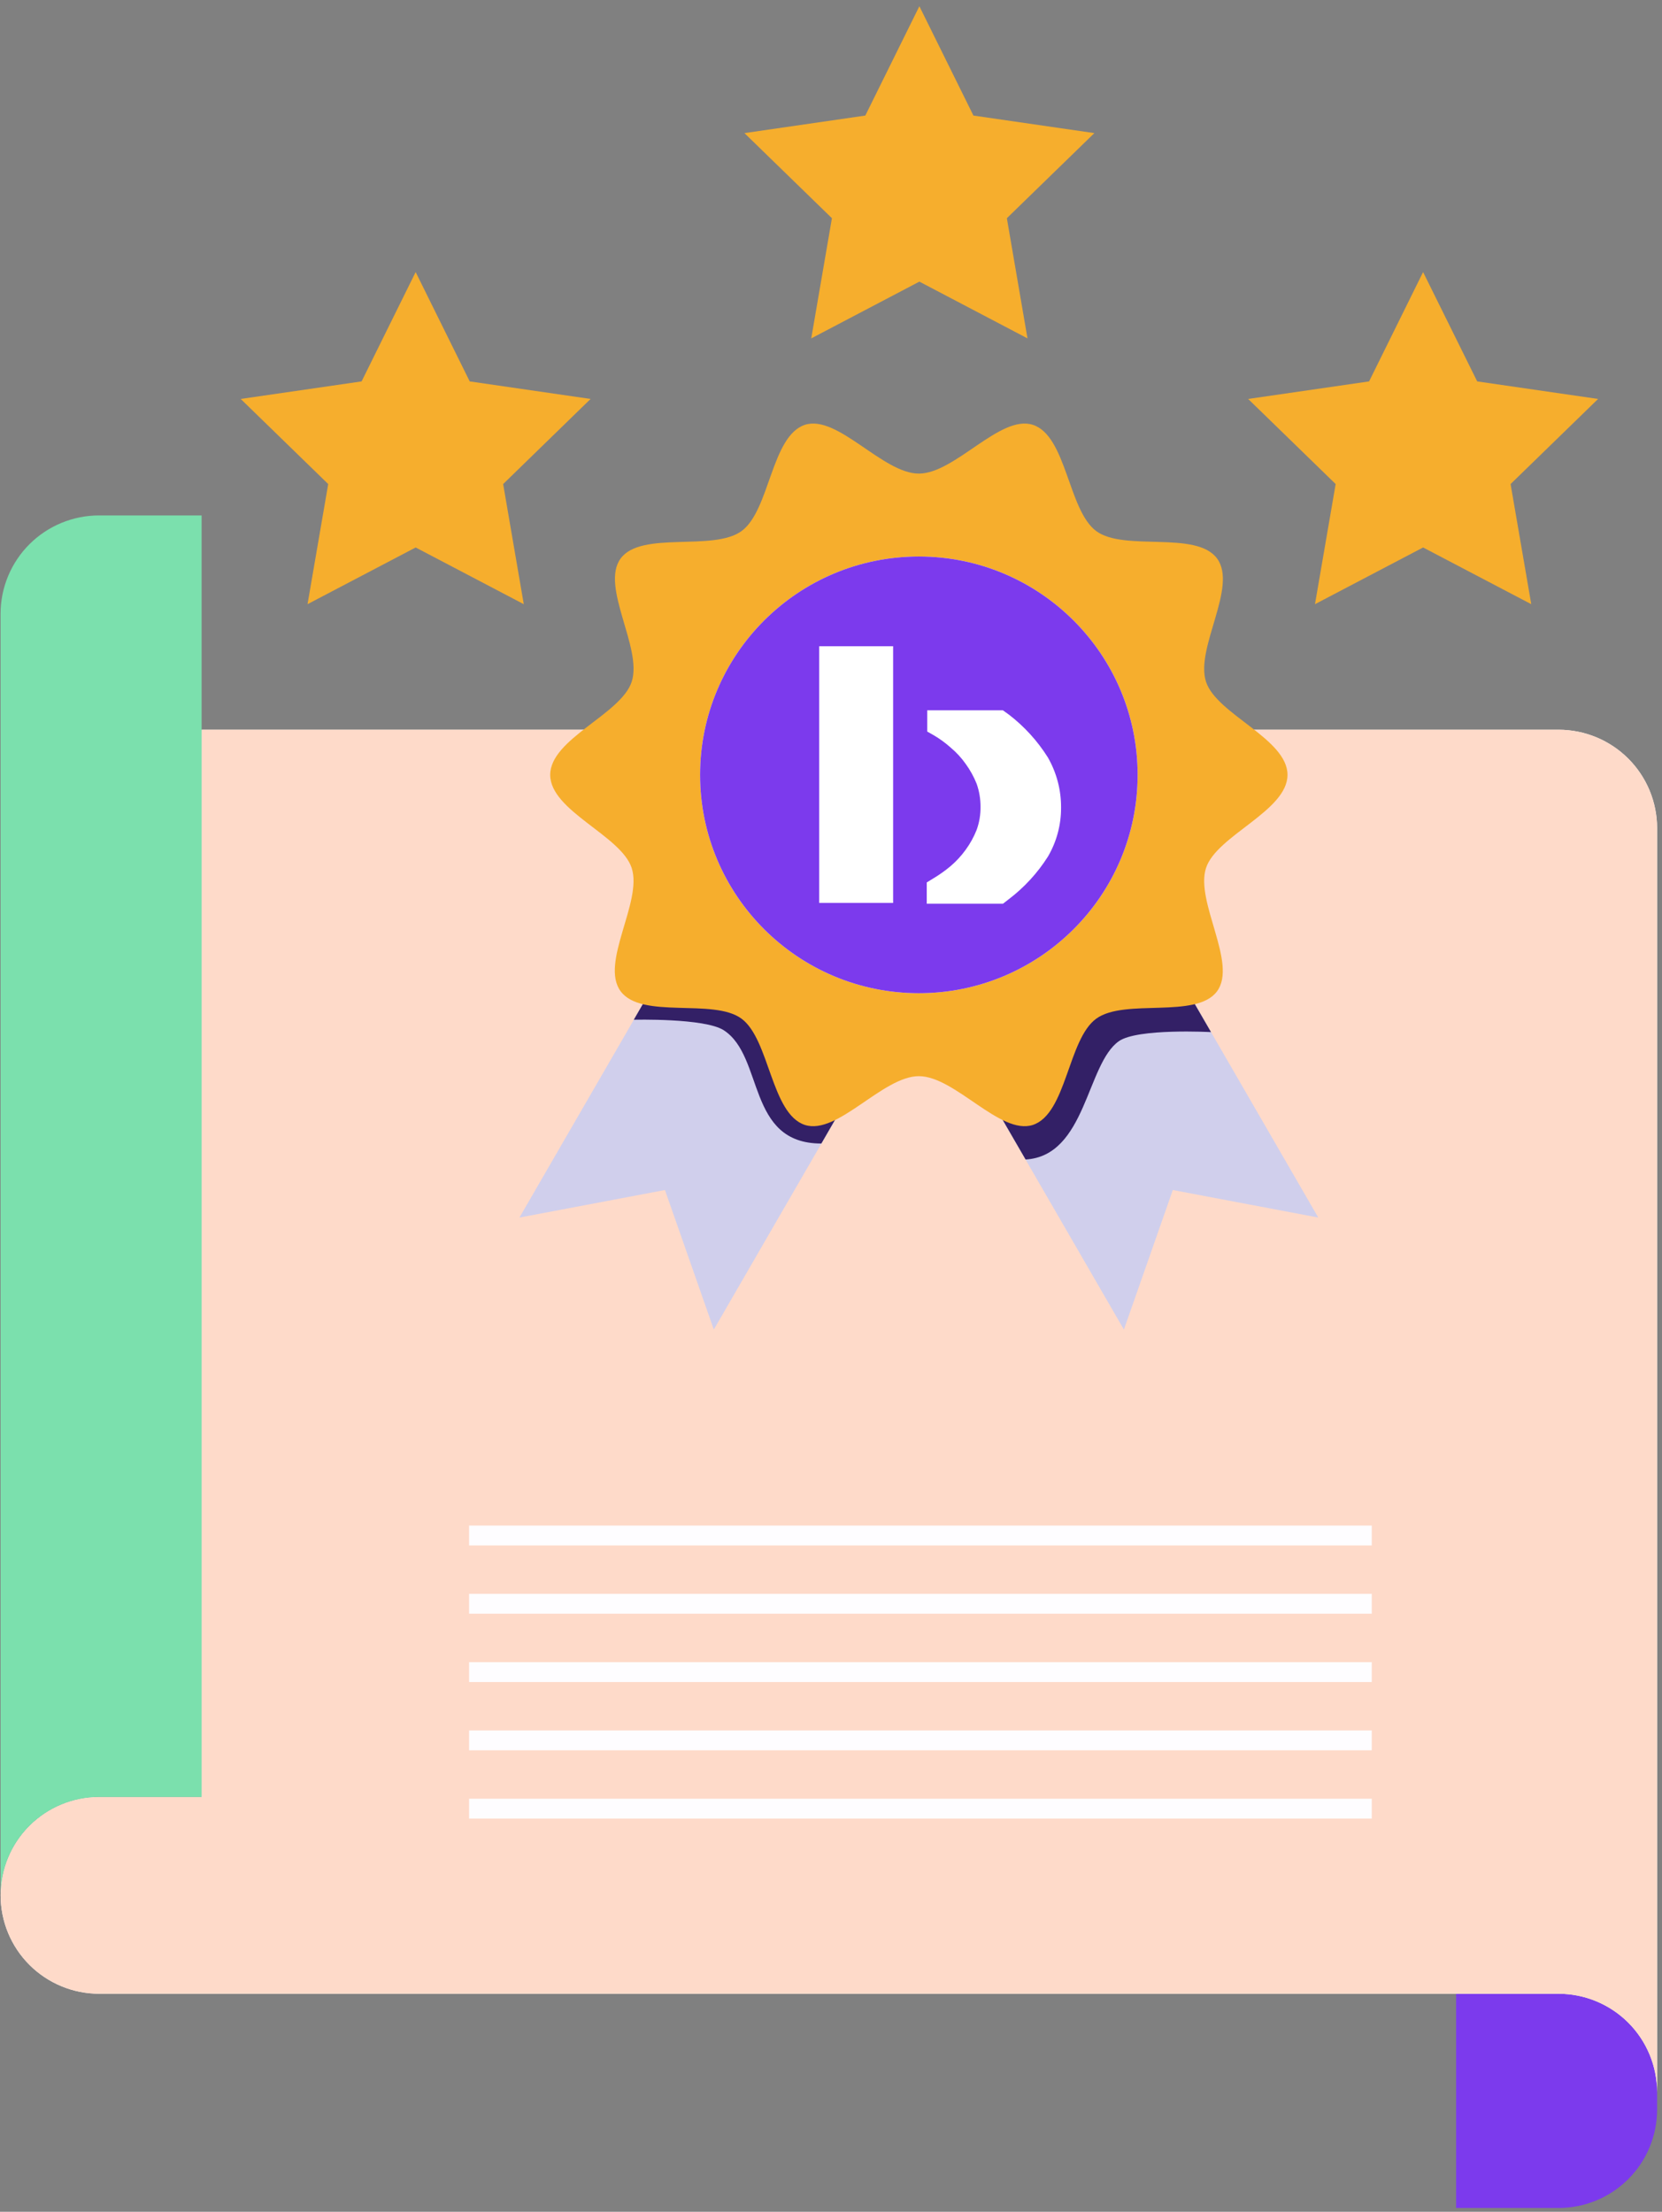 <svg width="251" height="334" viewBox="0 0 251 334" fill="none" xmlns="http://www.w3.org/2000/svg">
<rect x="0" y="0" width="251" height="334" fill="#808080" stroke="none"/>
<path d="M250.259 315.941V318.554C250.261 320.506 249.877 322.44 249.129 324.244C248.382 326.048 247.285 327.688 245.902 329.069C244.519 330.45 242.877 331.545 241.07 332.292C239.263 333.039 237.325 333.423 235.369 333.422H219.904V301.073H235.369C239.319 301.075 243.106 302.642 245.898 305.43C248.69 308.218 250.259 311.999 250.259 315.941Z" fill="#7C3AED"/>
<path d="M250.26 125.036V315.941C250.26 311.999 248.691 308.218 245.899 305.43C243.107 302.642 239.32 301.075 235.37 301.073H14.983C11.034 301.073 7.247 299.507 4.455 296.72C1.662 293.934 0.094 290.154 0.094 286.212C0.094 282.271 1.662 278.491 4.455 275.704C7.247 272.917 11.034 271.352 14.983 271.352H30.448V110.197H235.37C239.315 110.197 243.099 111.76 245.891 114.542C248.683 117.324 250.254 121.099 250.26 125.036Z" fill="#FEFDFF"/>
<path d="M250.26 125.036V315.941C250.26 311.999 248.691 308.218 245.899 305.43C243.107 302.642 239.32 301.075 235.37 301.073H14.983C11.034 301.073 7.247 299.507 4.455 296.72C1.662 293.934 0.094 290.154 0.094 286.212C0.094 282.271 1.662 278.491 4.455 275.704C7.247 272.917 11.034 271.352 14.983 271.352H30.448V110.197H235.37C239.315 110.197 243.099 111.76 245.891 114.542C248.683 117.324 250.254 121.099 250.26 125.036Z" fill="#FEDAC9"/>
<path d="M30.448 77.834V271.352H14.983C13.027 271.35 11.089 271.733 9.281 272.479C7.474 273.225 5.831 274.32 4.447 275.7C3.064 277.08 1.966 278.719 1.218 280.523C0.47 282.327 0.085 284.26 0.086 286.212V92.695C0.085 90.742 0.47 88.809 1.218 87.005C1.966 85.201 3.064 83.562 4.447 82.182C5.831 80.802 7.474 79.707 9.281 78.961C11.089 78.215 13.027 77.832 14.983 77.834H30.448Z" fill="#7BE0AD"/>
<path d="M199.089 183.861L177.121 179.704L169.734 200.775L143.99 156.272L173.345 139.358L199.089 183.861Z" fill="#D0CFEC"/>
<path d="M182.89 155.856C182.89 155.856 171.813 155.253 168.986 157.22C164.073 160.644 164.044 174.564 154.888 175.095L143.99 156.272L173.345 139.358L182.89 155.856Z" fill="#332066"/>
<path d="M78.447 183.861L100.422 179.704L107.802 200.775L133.546 156.272L104.191 139.358L78.447 183.861Z" fill="#D0CFEC"/>
<path d="M95.717 153.989C95.717 153.989 106.434 153.716 109.304 155.576C115.426 159.531 112.728 172.698 124.043 172.683L133.545 156.251L104.176 139.358L95.717 153.989Z" fill="#332066"/>
<path d="M194.442 117.01C194.442 122.466 183.738 126.156 182.134 131.081C180.48 136.178 186.91 145.439 183.81 149.682C180.71 153.925 169.856 150.708 165.562 153.824C161.267 156.94 161.088 168.182 155.981 169.876C151.053 171.47 144.234 162.511 138.768 162.511C133.301 162.511 126.475 171.47 121.562 169.876C116.455 168.218 116.232 156.954 111.981 153.824C107.73 150.694 96.876 153.968 93.725 149.682C90.575 145.396 97.063 136.178 95.401 131.081C93.804 126.156 83.094 122.466 83.094 117.01C83.094 111.554 93.804 107.871 95.401 102.946C97.063 97.849 90.632 88.588 93.725 84.346C96.818 80.103 107.687 83.319 111.981 80.203C116.275 77.088 116.455 65.845 121.562 64.151C126.489 62.557 133.308 71.517 138.768 71.517C144.227 71.517 151.053 62.557 155.981 64.151C161.088 65.809 161.311 77.073 165.562 80.203C169.813 83.333 180.667 80.06 183.81 84.346C186.954 88.631 180.48 97.849 182.134 102.946C183.738 107.871 194.442 111.561 194.442 117.01Z" fill="#F6AE2D"/>
<path d="M138.768 149.983C157.014 149.983 171.805 135.221 171.805 117.01C171.805 98.799 157.014 84.037 138.768 84.037C120.522 84.037 105.73 98.799 105.73 117.01C105.73 135.221 120.522 149.983 138.768 149.983Z" fill="#FEFDFF"/>
<path d="M138.768 149.983C157.014 149.983 171.805 135.221 171.805 117.01C171.805 98.799 157.014 84.037 138.768 84.037C120.522 84.037 105.73 98.799 105.73 117.01C105.73 135.221 120.522 149.983 138.768 149.983Z" fill="#7C3AED"/>
<path d="M134.882 129.293V97.584H123.719V136.35H134.882V129.293Z" fill="white"/>
<path d="M158.253 114.382C156.694 111.898 154.704 109.71 152.376 107.921L151.455 107.261H140.033V110.47L141.018 111.03C141.938 111.569 142.8 112.199 143.593 112.911C144.443 113.625 145.198 114.445 145.838 115.352C146.51 116.278 147.066 117.284 147.492 118.345C147.888 119.466 148.088 120.646 148.082 121.834C148.098 123.026 147.898 124.21 147.492 125.33C147.069 126.394 146.513 127.4 145.838 128.324C145.188 129.223 144.435 130.042 143.593 130.765C142.766 131.463 141.883 132.092 140.954 132.646L139.961 133.256V136.472H151.47L152.326 135.805C154.677 134.023 156.689 131.834 158.267 129.344C159.574 127.106 160.257 124.56 160.245 121.971C160.264 119.31 159.576 116.692 158.253 114.382Z" fill="white"/>
<path d="M138.846 0.94L147.01 17.451L165.273 20.1L152.059 32.951L155.174 51.099L138.846 42.528L122.518 51.099L125.639 32.951L112.426 20.1L130.682 17.451L138.846 0.94Z" fill="#F6AE2D"/>
<path d="M214.92 41.085L223.091 57.596L241.347 60.245L228.133 73.096L231.255 91.237L214.92 82.673L198.592 91.237L201.714 73.096L188.5 60.245L206.763 57.596L214.92 41.085Z" fill="#F6AE2D"/>
<path d="M62.773 41.085L70.938 57.596L89.193 60.245L75.987 73.096L79.102 91.237L62.773 82.673L46.445 91.237L49.567 73.096L36.353 60.245L54.609 57.596L62.773 41.085Z" fill="#F6AE2D"/>
<path d="M70.844 231.874H207.166" stroke="#FEFDFF" stroke-width="3" stroke-miterlimit="10"/>
<path d="M70.844 242.183H207.166" stroke="#FEFDFF" stroke-width="3" stroke-miterlimit="10"/>
<path d="M70.844 252.5H207.166" stroke="#FEFDFF" stroke-width="3" stroke-miterlimit="10"/>
<path d="M70.844 262.809H207.166" stroke="#FEFDFF" stroke-width="3" stroke-miterlimit="10"/>
<path d="M70.844 273.125H207.166" stroke="#FEFDFF" stroke-width="3" stroke-miterlimit="10"/>
</svg>
